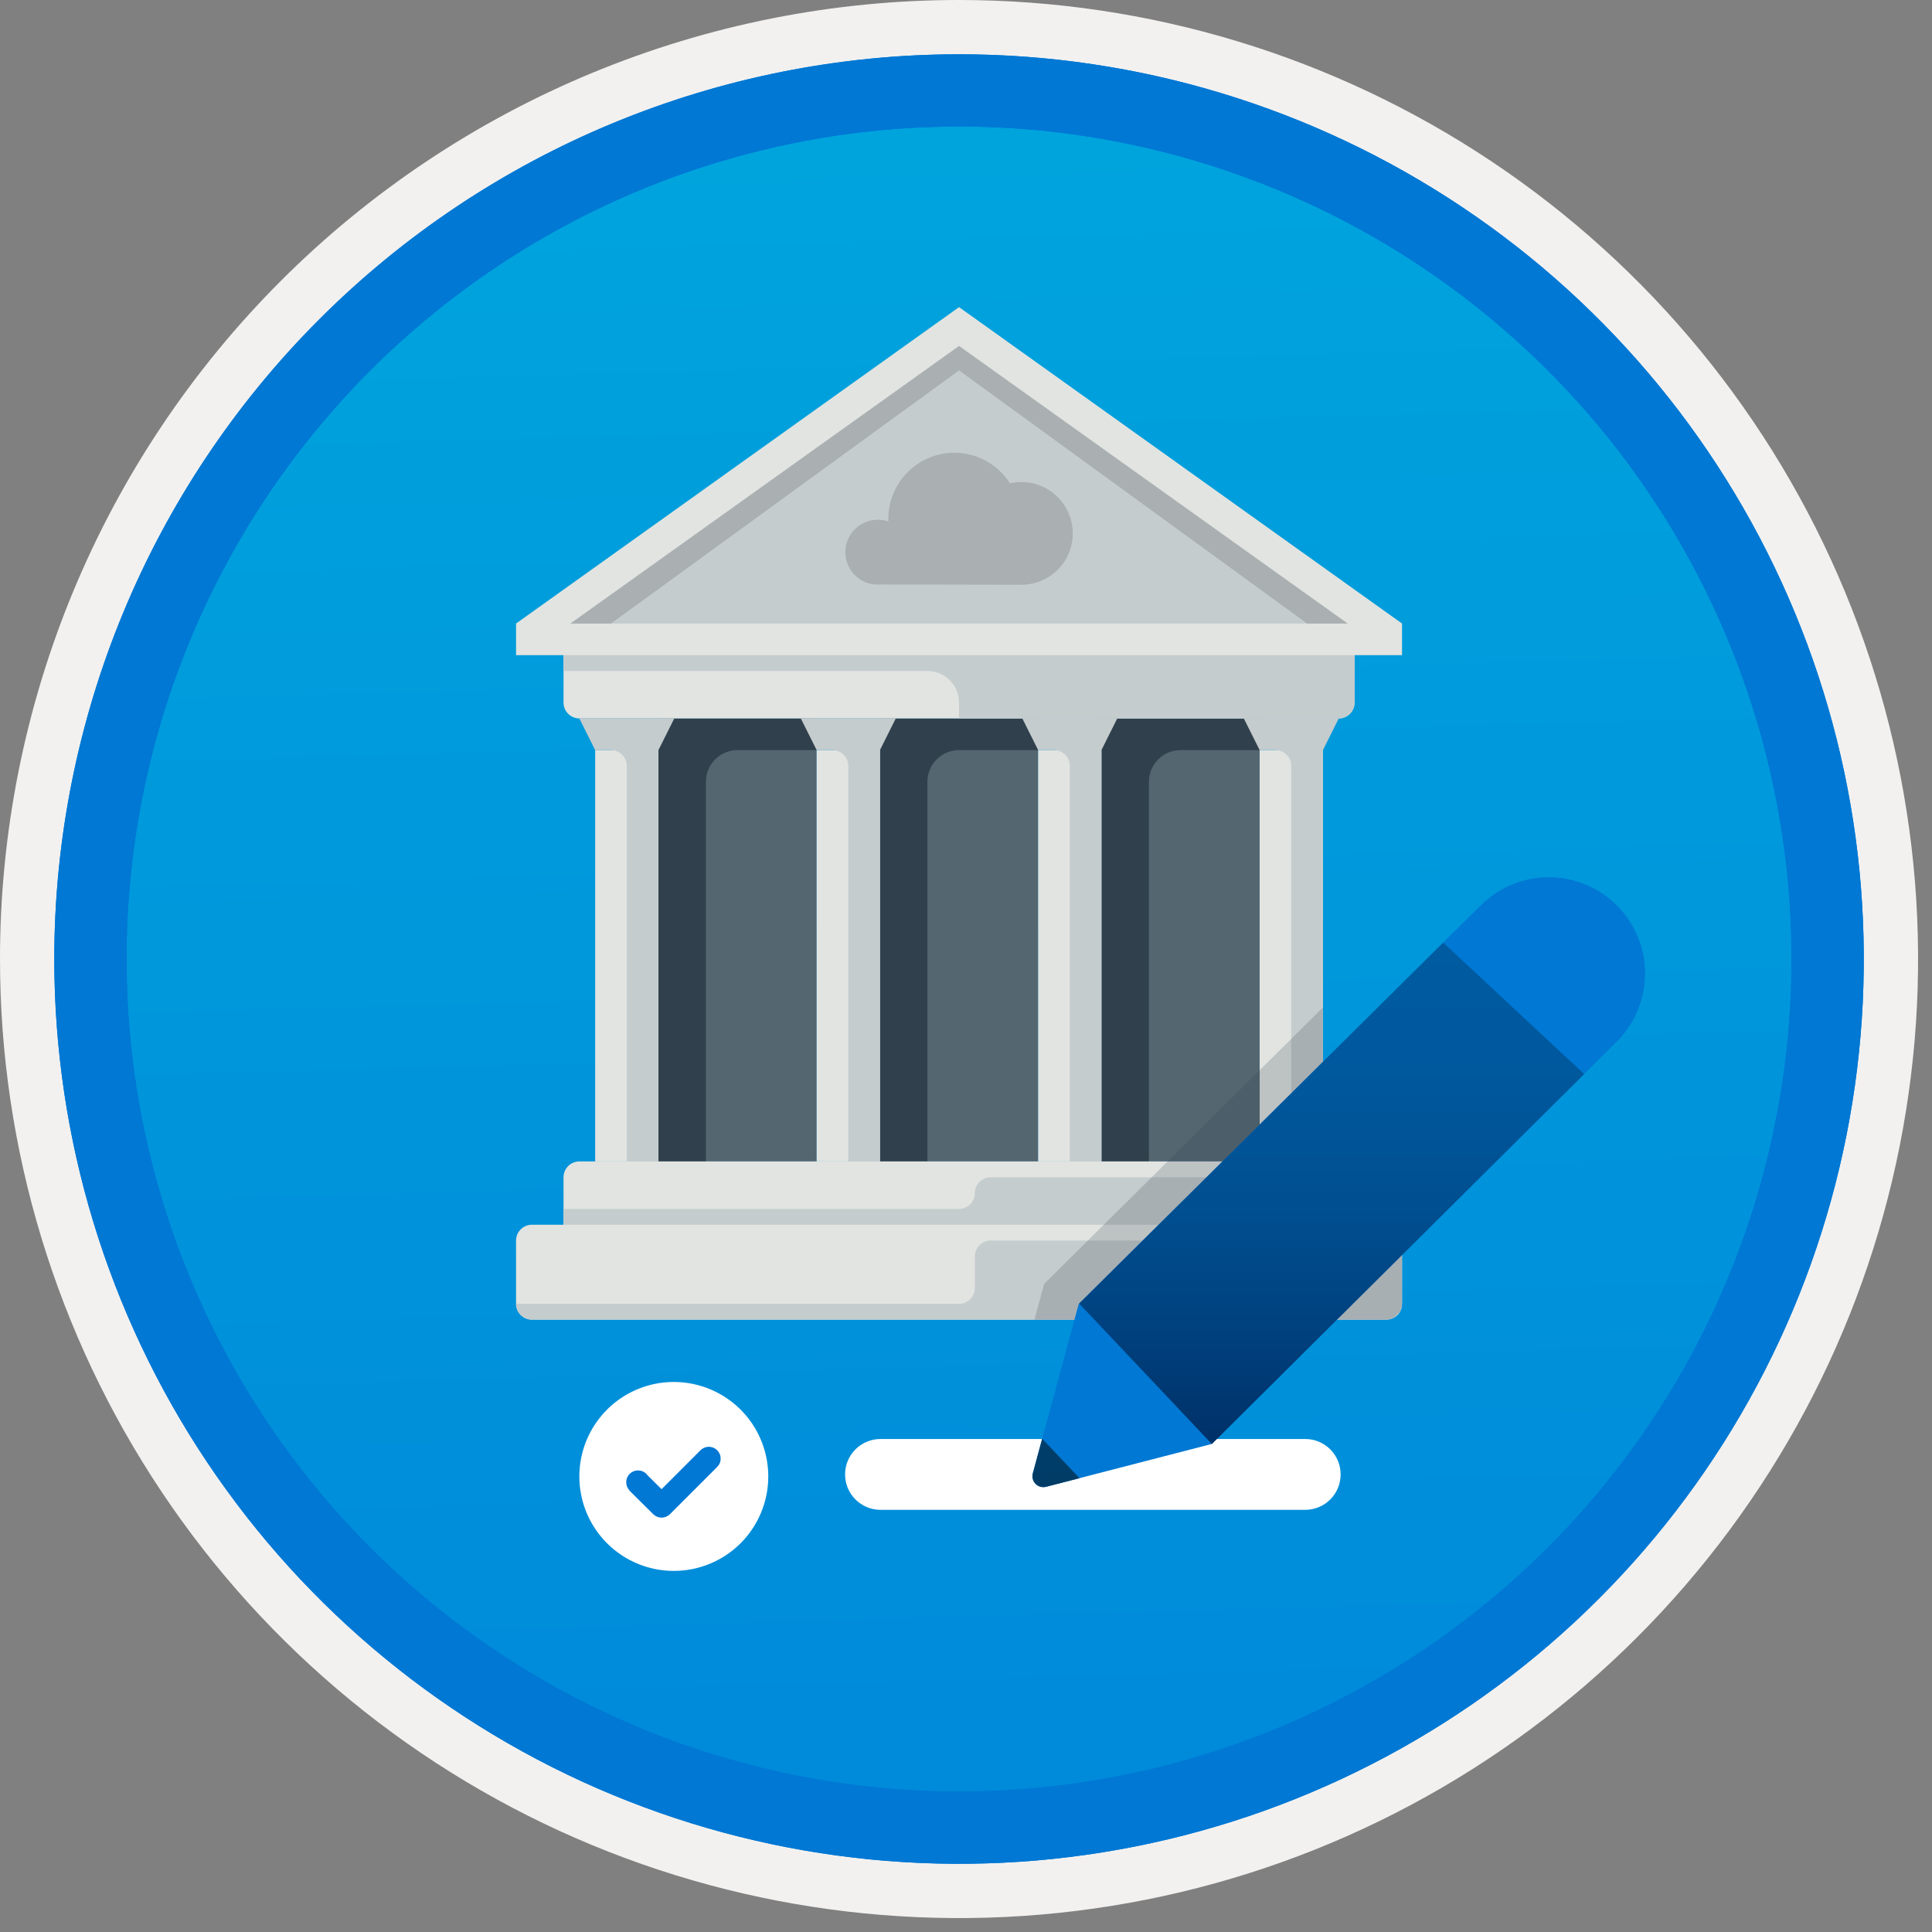 <svg width="100" height="100" viewBox="0 0 100 100" fill="none" xmlns="http://www.w3.org/2000/svg">
<rect x="0" y="0" width="100" height="100" fill="#808080" stroke="none"/>
<g clip-path="url(#clip0_362_633)">
<path d="M49.64 96.45C40.382 96.45 31.332 93.704 23.634 88.561C15.936 83.417 9.936 76.107 6.393 67.553C2.85 59 1.923 49.588 3.73 40.508C5.536 31.427 9.994 23.087 16.54 16.54C23.087 9.994 31.428 5.535 40.508 3.729C49.588 1.923 59 2.85 67.553 6.393C76.107 9.936 83.418 15.936 88.561 23.634C93.705 31.331 96.45 40.382 96.45 49.64C96.451 55.787 95.24 61.874 92.888 67.554C90.535 73.233 87.088 78.394 82.741 82.74C78.394 87.087 73.234 90.535 67.554 92.888C61.875 95.24 55.787 96.45 49.64 96.45V96.45Z" fill="url(#paint0_linear_362_633)"/>
<path fill-rule="evenodd" clip-rule="evenodd" d="M95.54 49.64C95.54 58.718 92.848 67.592 87.805 75.141C82.761 82.689 75.592 88.572 67.205 92.046C58.818 95.52 49.589 96.429 40.685 94.658C31.782 92.887 23.603 88.515 17.184 82.096C10.765 75.677 6.393 67.498 4.622 58.594C2.851 49.691 3.76 40.462 7.234 32.075C10.708 23.688 16.591 16.519 24.139 11.475C31.688 6.432 40.562 3.74 49.64 3.74C55.668 3.74 61.636 4.927 67.205 7.234C72.774 9.54 77.834 12.921 82.096 17.184C86.359 21.446 89.739 26.506 92.046 32.075C94.353 37.644 95.54 43.612 95.54 49.64V49.64ZM49.64 -0C59.458 -0 69.055 2.911 77.219 8.366C85.382 13.82 91.744 21.573 95.501 30.643C99.258 39.714 100.242 49.695 98.326 59.324C96.411 68.953 91.683 77.798 84.741 84.741C77.799 91.683 68.954 96.411 59.324 98.326C49.695 100.241 39.714 99.258 30.644 95.501C21.573 91.744 13.82 85.382 8.366 77.218C2.911 69.055 -1.61629e-06 59.458 3.61524e-07 49.64C-0.001 43.121 1.283 36.666 3.777 30.642C6.271 24.62 9.928 19.147 14.537 14.537C19.147 9.928 24.62 6.271 30.643 3.777C36.666 1.283 43.121 -0.001 49.64 -0V-0Z" fill="#F2F1F0"/>
<path fill-rule="evenodd" clip-rule="evenodd" d="M92.73 49.64C92.73 58.162 90.202 66.493 85.468 73.579C80.733 80.666 74.003 86.189 66.129 89.45C58.256 92.711 49.592 93.565 41.233 91.902C32.874 90.239 25.197 86.135 19.17 80.109C13.144 74.083 9.04 66.405 7.378 58.046C5.715 49.688 6.568 41.024 9.83 33.15C13.091 25.276 18.614 18.547 25.7 13.812C32.786 9.077 41.117 6.55 49.64 6.55C55.298 6.55 60.902 7.664 66.13 9.829C71.358 11.995 76.108 15.169 80.11 19.17C84.111 23.171 87.285 27.922 89.45 33.15C91.616 38.378 92.73 43.981 92.73 49.64ZM49.64 2.81C58.902 2.81 67.956 5.557 75.657 10.702C83.358 15.848 89.36 23.162 92.905 31.719C96.449 40.276 97.377 49.692 95.57 58.776C93.763 67.86 89.303 76.204 82.753 82.754C76.204 89.303 67.86 93.763 58.776 95.57C49.691 97.377 40.276 96.45 31.718 92.905C23.161 89.361 15.848 83.359 10.702 75.657C5.556 67.956 2.81 58.902 2.81 49.64C2.811 37.22 7.745 25.31 16.527 16.527C25.309 7.745 37.22 2.811 49.64 2.81V2.81Z" fill="#0078D4"/>
<path fill-rule="evenodd" clip-rule="evenodd" d="M92.73 49.64C92.73 58.162 90.202 66.493 85.468 73.579C80.733 80.665 74.003 86.189 66.129 89.45C58.256 92.711 49.592 93.565 41.233 91.902C32.874 90.239 25.197 86.135 19.17 80.109C13.144 74.083 9.04 66.405 7.378 58.046C5.715 49.688 6.568 41.024 9.83 33.15C13.091 25.276 18.614 18.547 25.7 13.812C32.786 9.077 41.117 6.55 49.64 6.55C55.298 6.55 60.902 7.664 66.13 9.829C71.358 11.995 76.108 15.169 80.11 19.17C84.111 23.171 87.285 27.922 89.45 33.15C91.616 38.378 92.73 43.981 92.73 49.64V49.64ZM49.64 2.81C58.902 2.81 67.956 5.556 75.657 10.702C83.358 15.848 89.36 23.162 92.905 31.719C96.449 40.276 97.377 49.692 95.57 58.776C93.763 67.86 89.303 76.204 82.753 82.754C76.204 89.303 67.86 93.763 58.776 95.57C49.691 97.377 40.276 96.45 31.718 92.905C23.161 89.361 15.848 83.358 10.702 75.657C5.556 67.956 2.81 58.902 2.81 49.64C2.811 37.22 7.745 25.309 16.527 16.527C25.309 7.745 37.22 2.811 49.64 2.81V2.81Z" fill="#0078D4"/>
<path fill-rule="evenodd" clip-rule="evenodd" d="M27.53 33.093V32.695L49.64 16.901L71.75 32.695V33.093H27.53Z" fill="#C5CCCD"/>
<path fill-rule="evenodd" clip-rule="evenodd" d="M57.01 60.116H65.199V37.187H57.01V60.116Z" fill="#546670"/>
<path fill-rule="evenodd" clip-rule="evenodd" d="M45.546 60.116H53.735V37.187H45.546V60.116Z" fill="#546670"/>
<path fill-rule="evenodd" clip-rule="evenodd" d="M34.081 60.116H42.27V37.187H34.081V60.116Z" fill="#546670"/>
<path fill-rule="evenodd" clip-rule="evenodd" d="M34.081 37.187V60.116H36.538V40.462C36.538 40.247 36.58 40.034 36.662 39.836C36.745 39.637 36.865 39.456 37.017 39.304C37.169 39.152 37.35 39.032 37.549 38.949C37.748 38.867 37.961 38.825 38.175 38.825H42.27V37.187H34.081Z" fill="#30404D"/>
<path fill-rule="evenodd" clip-rule="evenodd" d="M45.546 37.187V60.116H48.002V40.462C48.002 40.247 48.045 40.034 48.127 39.836C48.209 39.637 48.33 39.456 48.482 39.304C48.634 39.152 48.815 39.032 49.013 38.949C49.212 38.867 49.425 38.825 49.64 38.825H53.735V37.187H45.546Z" fill="#30404D"/>
<path fill-rule="evenodd" clip-rule="evenodd" d="M57.01 37.187V60.116H59.467V40.462C59.467 40.247 59.509 40.034 59.592 39.836C59.674 39.637 59.794 39.456 59.947 39.304C60.099 39.152 60.279 39.032 60.478 38.949C60.677 38.867 60.89 38.825 61.105 38.825H65.199V37.187H57.01Z" fill="#30404D"/>
<path fill-rule="evenodd" clip-rule="evenodd" d="M29.168 63.392C29.168 63.608 29.255 63.816 29.408 63.97C29.562 64.123 29.77 64.21 29.987 64.21H69.294C69.51 64.21 69.719 64.123 69.872 63.97C70.025 63.816 70.112 63.608 70.112 63.392V60.935C70.112 60.718 70.025 60.51 69.872 60.356C69.719 60.203 69.51 60.117 69.294 60.116H29.987C29.77 60.117 29.562 60.203 29.408 60.356C29.255 60.51 29.168 60.718 29.168 60.935V63.392Z" fill="#E1E4E1"/>
<path fill-rule="evenodd" clip-rule="evenodd" d="M29.168 36.368C29.168 36.585 29.255 36.793 29.408 36.946C29.562 37.1 29.77 37.186 29.987 37.187H69.294C69.51 37.186 69.719 37.1 69.872 36.946C70.025 36.793 70.112 36.585 70.112 36.368V33.911C70.112 33.694 70.025 33.486 69.872 33.333C69.719 33.179 69.51 33.093 69.294 33.092H29.987C29.77 33.093 29.562 33.179 29.408 33.333C29.255 33.486 29.168 33.694 29.168 33.911V36.368Z" fill="#E1E4E1"/>
<path fill-rule="evenodd" clip-rule="evenodd" d="M26.711 67.486C26.712 67.703 26.798 67.911 26.952 68.064C27.105 68.218 27.313 68.304 27.53 68.305H71.75C71.967 68.304 72.175 68.218 72.329 68.064C72.482 67.911 72.569 67.703 72.569 67.486V64.21C72.569 63.993 72.482 63.785 72.329 63.632C72.175 63.479 71.967 63.392 71.75 63.392H27.53C27.313 63.392 27.105 63.479 26.952 63.632C26.798 63.785 26.712 63.993 26.711 64.21L26.711 67.486Z" fill="#E1E4E1"/>
<path fill-rule="evenodd" clip-rule="evenodd" d="M30.806 60.116H34.081V38.825H30.806V60.116Z" fill="#E1E4E1"/>
<path fill-rule="evenodd" clip-rule="evenodd" d="M42.27 60.116H45.546V38.825H42.27V60.116Z" fill="#E1E4E1"/>
<path fill-rule="evenodd" clip-rule="evenodd" d="M53.735 60.116H57.01V38.825H53.735V60.116Z" fill="#E1E4E1"/>
<path fill-rule="evenodd" clip-rule="evenodd" d="M65.199 60.116H68.475V38.825H65.199V60.116Z" fill="#E1E4E1"/>
<path fill-rule="evenodd" clip-rule="evenodd" d="M49.64 15.896L26.711 32.274V33.911H72.569V32.274L49.64 15.896ZM49.64 17.909L69.751 32.274H29.529L49.64 17.909Z" fill="#E1E4E1"/>
<path fill-rule="evenodd" clip-rule="evenodd" d="M71.75 68.305C71.967 68.304 72.175 68.218 72.329 68.064C72.482 67.911 72.569 67.703 72.569 67.486V64.21H51.278C51.061 64.21 50.853 64.297 50.699 64.45C50.545 64.604 50.459 64.812 50.459 65.029V66.667C50.459 66.884 50.373 67.092 50.219 67.246C50.066 67.4 49.857 67.486 49.64 67.486H26.711C26.712 67.703 26.798 67.911 26.952 68.064C27.105 68.218 27.313 68.304 27.53 68.305H71.75Z" fill="#C5CCCD"/>
<path fill-rule="evenodd" clip-rule="evenodd" d="M70.112 63.392V60.935H51.278C51.061 60.935 50.852 61.021 50.699 61.175C50.545 61.328 50.459 61.536 50.459 61.754C50.459 61.971 50.373 62.179 50.219 62.333C50.066 62.486 49.857 62.572 49.64 62.573H29.168V63.392H70.112Z" fill="#C5CCCD"/>
<path fill-rule="evenodd" clip-rule="evenodd" d="M52.916 37.187L53.735 38.825H54.554C54.771 38.825 54.979 38.911 55.133 39.065C55.286 39.218 55.372 39.426 55.372 39.644V60.116H57.01V38.825L57.829 37.187L52.916 37.187Z" fill="#C5CCCD"/>
<path fill-rule="evenodd" clip-rule="evenodd" d="M64.38 37.187L65.199 38.825H66.018C66.235 38.825 66.443 38.911 66.597 39.065C66.75 39.218 66.837 39.426 66.837 39.644V60.116H68.475V38.825L69.293 37.187H64.38Z" fill="#C5CCCD"/>
<path fill-rule="evenodd" clip-rule="evenodd" d="M41.451 37.187L42.27 38.825H43.089C43.306 38.825 43.514 38.911 43.668 39.065C43.822 39.218 43.908 39.426 43.908 39.644V60.116H45.546V38.825L46.365 37.187L41.451 37.187Z" fill="#C5CCCD"/>
<path fill-rule="evenodd" clip-rule="evenodd" d="M29.987 37.187L30.805 38.825H31.624C31.841 38.825 32.05 38.911 32.203 39.065C32.357 39.218 32.443 39.426 32.443 39.644V60.116H34.081V38.825L34.9 37.187L29.987 37.187Z" fill="#C5CCCD"/>
<path fill-rule="evenodd" clip-rule="evenodd" d="M29.168 33.911V34.73H48.002C48.217 34.73 48.43 34.772 48.629 34.855C48.828 34.937 49.008 35.058 49.16 35.21C49.313 35.362 49.433 35.542 49.516 35.741C49.598 35.94 49.64 36.153 49.64 36.368V37.187H69.294C69.51 37.186 69.719 37.1 69.872 36.946C70.025 36.793 70.112 36.585 70.112 36.368V33.911H29.168Z" fill="#C5CCCD"/>
<path fill-rule="evenodd" clip-rule="evenodd" d="M67.656 32.274L49.64 19.171V17.909L69.751 32.274L67.656 32.274Z" fill="#AAB0B1"/>
<path fill-rule="evenodd" clip-rule="evenodd" d="M31.625 32.274L49.641 19.171V17.909L29.529 32.274H31.625Z" fill="#AAB0B1"/>
<path d="M55.464 28.185C55.468 28.158 55.476 28.131 55.48 28.108C55.552 27.724 55.54 27.328 55.443 26.95C55.345 26.571 55.166 26.219 54.917 25.917C54.668 25.616 54.356 25.373 54.003 25.206C53.65 25.039 53.264 24.951 52.873 24.95C52.673 24.949 52.474 24.973 52.279 25.02C51.883 24.395 51.295 23.916 50.603 23.654C49.91 23.392 49.152 23.363 48.442 23.569C47.731 23.776 47.107 24.207 46.663 24.799C46.219 25.391 45.979 26.111 45.98 26.851C45.98 26.898 45.98 26.944 45.983 26.991C45.806 26.931 45.62 26.901 45.433 26.901C45.002 26.902 44.587 27.067 44.275 27.365C43.963 27.662 43.777 28.067 43.756 28.498C43.734 28.928 43.879 29.35 44.16 29.677C44.441 30.004 44.837 30.21 45.266 30.253L52.869 30.268C53.342 30.268 53.807 30.142 54.215 29.902C54.623 29.663 54.961 29.319 55.193 28.907C55.204 28.884 55.22 28.86 55.231 28.837C55.334 28.63 55.412 28.411 55.464 28.185V28.185Z" fill="#AAB0B1"/>
<path opacity="0.2" d="M72.569 64.21C72.569 63.993 72.482 63.785 72.329 63.632C72.175 63.479 71.967 63.392 71.75 63.392H70.112V60.935C70.112 60.718 70.025 60.51 69.872 60.356C69.719 60.203 69.511 60.117 69.294 60.116H68.475V52.146L54.042 66.457L53.542 68.305H71.75C71.905 68.301 72.056 68.251 72.183 68.163L72.424 67.923C72.515 67.795 72.565 67.643 72.569 67.486L72.569 64.21Z" fill="#30404D"/>
<path fill-rule="evenodd" clip-rule="evenodd" d="M34.876 81.31C33.909 81.31 32.964 81.023 32.16 80.486C31.356 79.949 30.729 79.185 30.359 78.292C29.989 77.398 29.892 76.415 30.081 75.467C30.269 74.518 30.735 73.647 31.419 72.963C32.102 72.279 32.974 71.814 33.922 71.625C34.871 71.436 35.854 71.533 36.747 71.903C37.641 72.273 38.404 72.9 38.942 73.704C39.479 74.508 39.766 75.454 39.766 76.421C39.766 77.717 39.25 78.961 38.334 79.878C37.416 80.795 36.173 81.31 34.876 81.31Z" fill="white"/>
<path fill-rule="evenodd" clip-rule="evenodd" d="M37.122 75.064C37.008 74.95 36.852 74.885 36.69 74.885C36.528 74.885 36.372 74.95 36.258 75.064L34.242 77.079L33.513 76.358C33.496 76.332 33.477 76.309 33.456 76.287C33.342 76.173 33.187 76.109 33.026 76.108C32.865 76.107 32.71 76.17 32.595 76.283C32.48 76.396 32.415 76.55 32.413 76.711C32.411 76.872 32.472 77.028 32.584 77.144L32.577 77.151L33.811 78.374C33.926 78.488 34.081 78.552 34.243 78.552C34.406 78.552 34.561 78.488 34.676 78.374L37.12 75.93L37.122 75.929C37.179 75.872 37.224 75.805 37.255 75.73C37.286 75.656 37.301 75.577 37.301 75.496C37.301 75.416 37.286 75.337 37.255 75.263C37.224 75.189 37.179 75.121 37.122 75.064V75.064Z" fill="#0078D4"/>
<path d="M45.575 74.482H67.558C67.799 74.482 68.037 74.529 68.26 74.622C68.482 74.714 68.684 74.849 68.854 75.019C69.025 75.189 69.16 75.391 69.252 75.614C69.344 75.836 69.391 76.075 69.391 76.316V76.316C69.391 76.802 69.198 77.268 68.854 77.612C68.51 77.956 68.044 78.149 67.558 78.149H45.575C45.088 78.149 44.622 77.956 44.278 77.612C43.934 77.268 43.741 76.802 43.741 76.316V76.316C43.741 76.075 43.788 75.836 43.88 75.614C43.973 75.391 44.108 75.189 44.278 75.019C44.448 74.849 44.65 74.714 44.873 74.622C45.095 74.529 45.334 74.482 45.575 74.482Z" fill="white"/>
<path d="M55.834 67.494L76.663 46.843C77.602 45.915 78.871 45.397 80.191 45.404C81.511 45.411 82.775 45.942 83.704 46.88C84.633 47.817 85.152 49.086 85.147 50.406C85.142 51.726 84.613 52.99 83.676 53.921L62.71 74.742L54.145 76.956C54.05 76.98 53.949 76.979 53.854 76.953C53.758 76.927 53.672 76.876 53.602 76.805C53.533 76.735 53.483 76.648 53.458 76.552C53.432 76.457 53.433 76.356 53.459 76.261L55.834 67.494Z" fill="#0078D4"/>
<path d="M55.858 67.47L74.7 48.79L81.996 55.593L62.726 74.742L55.858 67.47Z" fill="url(#paint1_linear_362_633)"/>
<path d="M55.874 76.511L54.145 76.956C54.05 76.98 53.949 76.979 53.854 76.953C53.758 76.927 53.672 76.876 53.602 76.805C53.533 76.735 53.483 76.648 53.458 76.552C53.432 76.457 53.433 76.356 53.459 76.261L53.943 74.467L55.874 76.511Z" fill="url(#paint2_linear_362_633)"/>
</g>
<defs>
<linearGradient id="paint0_linear_362_633" x1="47.87" y1="-15.153" x2="51.852" y2="130.615" gradientUnits="userSpaceOnUse">
<stop stop-color="#00ABDE"/>
<stop offset="1" stop-color="#007ED8"/>
</linearGradient>
<linearGradient id="paint1_linear_362_633" x1="68.927" y1="48.79" x2="68.927" y2="74.788" gradientUnits="userSpaceOnUse">
<stop stop-color="#005BA1"/>
<stop offset="0.26" stop-color="#00589D"/>
<stop offset="0.53" stop-color="#004F90"/>
<stop offset="0.8" stop-color="#003F7C"/>
<stop offset="1" stop-color="#003067"/>
</linearGradient>
<linearGradient id="paint2_linear_362_633" x1="53.071" y1="37.529" x2="55.819" y2="105.017" gradientUnits="userSpaceOnUse">
<stop stop-color="#007ED8"/>
<stop offset="0.707" stop-color="#002D4C"/>
</linearGradient>
<clipPath id="clip0_362_633">
<rect width="99.28" height="99.28" fill="white"/>
</clipPath>
</defs>
</svg>
